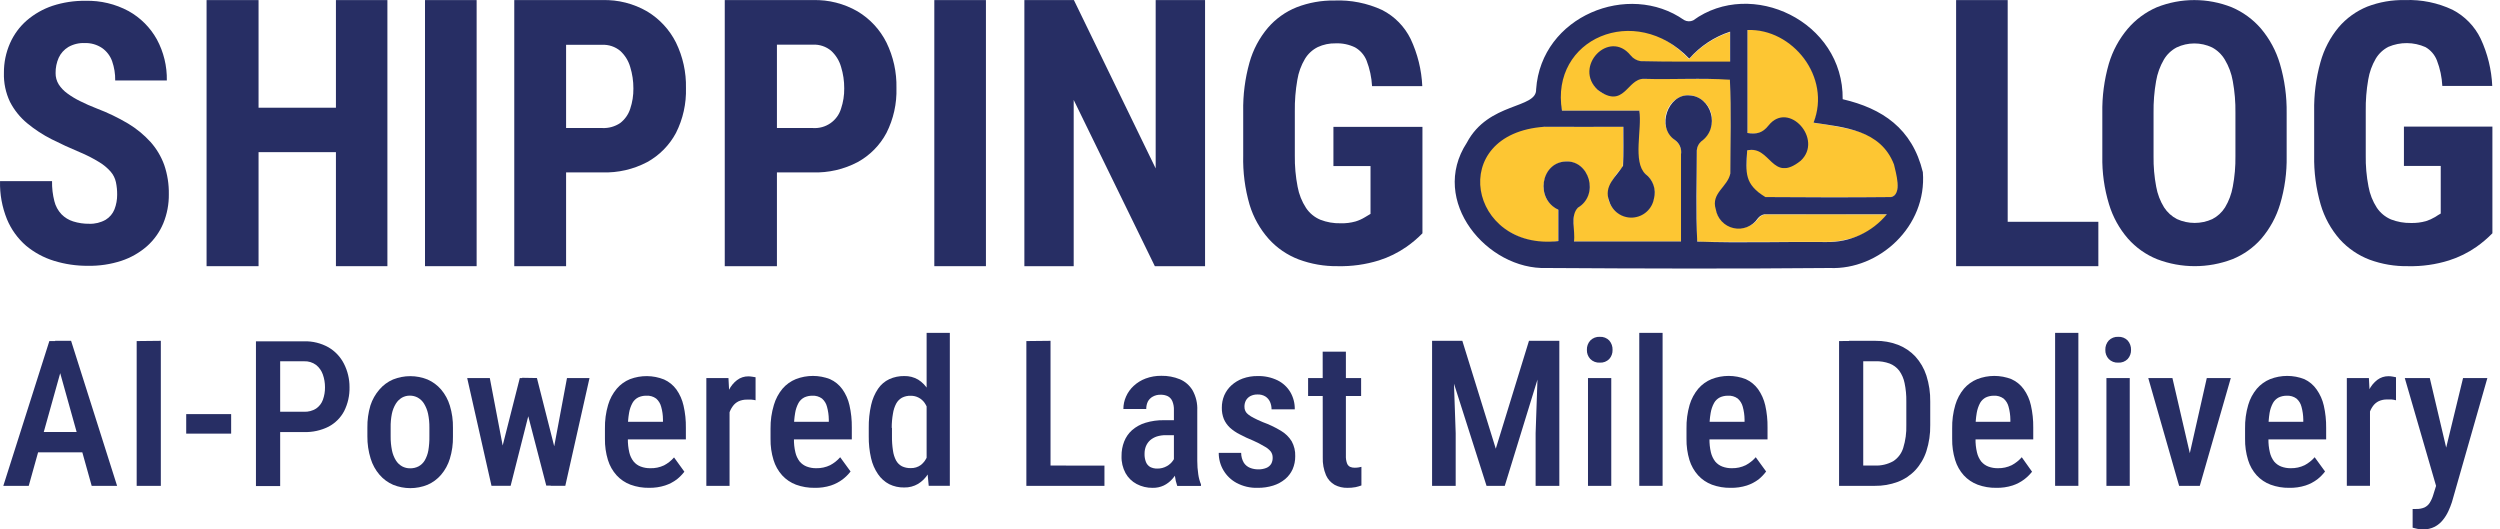 <svg width="255" height="54" viewBox="0 0 255 54" fill="none" xmlns="http://www.w3.org/2000/svg">
<path d="M167.21 11.29H159.322C158.624 9.07 159.663 5.887 161.903 4.375C164.959 2.307 168.748 2.338 172.287 6.03C173.405 4.755 174.846 3.805 176.458 3.28V6.335H173.784C171.63 6.335 169.476 6.335 167.322 6.29C166.92 6.225 166.557 6.013 166.303 5.694C165.326 4.533 163.981 4.589 162.963 5.607C162.723 5.839 162.533 6.118 162.405 6.426C162.276 6.734 162.212 7.065 162.216 7.398C162.22 7.732 162.292 8.061 162.427 8.366C162.562 8.671 162.759 8.945 163.003 9.172C164.022 10.139 165.3 9.365 166.405 8.576C166.741 8.067 167.123 8.031 167.668 8.036C170.52 8.062 173.377 8.036 176.229 8.062C176.312 8.074 176.394 8.097 176.473 8.128C176.473 8.352 176.534 8.602 176.534 8.856C176.534 11.8 176.534 14.748 176.534 17.692C176.494 18.071 176.333 18.428 176.076 18.71C175.399 19.525 174.833 20.273 175.057 21.358C175.122 21.803 175.328 22.215 175.645 22.534C175.963 22.852 176.375 23.059 176.819 23.125C177.272 23.273 177.761 23.274 178.214 23.127C178.667 22.979 179.061 22.692 179.34 22.305C179.513 22.074 179.768 21.919 180.053 21.872C184.168 21.847 188.278 21.872 192.515 21.872C191.452 23.233 189.922 24.151 188.222 24.449C187.596 24.6 186.955 24.675 186.312 24.673C182.146 24.673 177.975 24.673 173.805 24.673C173.591 24.673 173.372 24.637 173.122 24.617C173.097 24.373 173.061 24.174 173.061 23.97C173.061 21.088 173.061 18.201 173.061 15.313C173.086 14.963 173.247 14.636 173.509 14.402C173.935 14.087 174.261 13.655 174.446 13.159C174.632 12.663 174.669 12.123 174.553 11.606C174.42 11.089 174.128 10.627 173.717 10.285C173.307 9.943 172.799 9.739 172.267 9.702C171.762 9.711 171.274 9.879 170.869 10.18C170.465 10.481 170.165 10.902 170.011 11.382C169.817 11.886 169.792 12.438 169.938 12.957C170.084 13.477 170.393 13.935 170.82 14.264C171.058 14.423 171.246 14.646 171.36 14.908C171.475 15.17 171.512 15.459 171.467 15.741C171.467 18.679 171.467 21.623 171.467 24.632H160.544C160.462 23.68 160.462 22.723 160.544 21.77C160.598 21.539 160.731 21.334 160.921 21.19C161.41 20.893 161.782 20.437 161.976 19.899C162.17 19.36 162.173 18.772 161.985 18.231C161.861 17.717 161.564 17.262 161.144 16.941C160.724 16.62 160.206 16.453 159.678 16.469C159.185 16.507 158.716 16.7 158.338 17.02C157.96 17.34 157.693 17.771 157.575 18.252C157.392 18.807 157.405 19.407 157.613 19.954C157.821 20.5 158.21 20.958 158.716 21.251L158.929 21.394V24.581C156.409 25.182 152.696 23.777 151.459 21.063C150.829 19.884 150.668 18.51 151.008 17.217C151.348 15.925 152.164 14.808 153.292 14.091C154.548 13.281 156.02 12.873 157.514 12.92C159.892 12.95 162.27 12.92 164.643 12.92H165.555C165.555 14.305 165.585 15.604 165.524 16.902C165.524 17.172 165.137 17.411 164.949 17.671C164.368 18.481 163.772 19.566 164.124 20.538C164.294 21.026 164.619 21.446 165.049 21.732C165.48 22.018 165.992 22.156 166.508 22.123C167.024 22.091 167.516 21.891 167.907 21.553C168.299 21.215 168.569 20.759 168.677 20.253C168.801 19.795 168.784 19.309 168.629 18.861C168.474 18.412 168.187 18.02 167.806 17.737C167.575 17.58 167.39 17.364 167.271 17.111C167.151 16.859 167.1 16.58 167.123 16.301C166.797 14.656 167.21 13.022 167.21 11.29Z" fill="#FDC633"/>
<path d="M178.211 15.344C179.107 15.207 179.296 14.993 180.324 16.052C181.205 16.964 182.407 16.979 183.431 15.996C183.647 15.812 183.823 15.585 183.947 15.33C184.071 15.074 184.14 14.795 184.149 14.511C184.159 14.227 184.109 13.945 184.003 13.681C183.897 13.418 183.736 13.18 183.533 12.982C182.596 11.907 181.272 11.729 180.421 12.854C179.805 13.664 179.138 13.705 178.242 13.567V3.062C180.64 2.863 182.621 4.019 184.083 6.015C185.544 8.011 186.008 10.471 184.979 12.523C186.426 12.705 187.861 12.97 189.277 13.318C191.019 13.827 192.75 14.82 193.275 16.765C193.572 17.664 193.657 18.619 193.524 19.556C193.469 19.69 193.384 19.81 193.275 19.906C193.167 20.002 193.038 20.072 192.898 20.111C188.625 20.111 184.347 20.111 180.07 20.111C179.861 20.111 179.637 19.872 179.443 19.709C179.327 19.616 179.204 19.531 179.077 19.454C177.717 18.654 178.191 17.178 178.18 15.93C178.175 15.726 178.196 15.553 178.211 15.344Z" fill="#FDC633"/>
<path d="M196.131 17.559C196.569 23.114 191.65 27.55 186.634 27.336C177.014 27.423 167.389 27.397 157.764 27.336C151.704 27.555 145.736 20.497 149.616 14.559C151.826 10.373 156.771 11.127 156.685 9.105C157.199 1.63 166.131 -1.93 171.774 2.042C171.915 2.122 172.073 2.167 172.235 2.173C172.397 2.179 172.559 2.147 172.706 2.078C178.628 -2.241 188.049 2.164 187.953 10.119C191.991 11.061 195.046 13.093 196.131 17.559ZM167.211 11.29C167.501 13.184 166.518 16.499 167.832 17.747C168.213 18.03 168.5 18.422 168.655 18.871C168.811 19.319 168.827 19.804 168.703 20.263C168.61 20.78 168.347 21.252 167.954 21.602C167.562 21.952 167.063 22.16 166.538 22.193C166.014 22.226 165.493 22.082 165.06 21.783C164.627 21.485 164.306 21.05 164.15 20.548C163.519 18.959 164.848 18.042 165.551 16.912C165.612 15.613 165.581 14.315 165.581 12.93C162.872 12.93 160.234 12.955 157.535 12.93C147.493 13.622 149.794 25.62 158.951 24.591V21.393C156.583 20.308 157.133 16.586 159.699 16.469C162.108 16.341 163.157 19.876 160.942 21.189C160.132 22.03 160.702 23.506 160.545 24.632H171.463C171.463 21.622 171.463 18.679 171.463 15.741C171.508 15.458 171.471 15.169 171.356 14.907C171.242 14.646 171.054 14.422 170.816 14.264C168.922 12.976 170.144 9.584 172.278 9.727C174.569 9.798 175.522 13.021 173.52 14.427C173.258 14.661 173.097 14.988 173.072 15.338C173.072 18.445 172.96 21.541 173.118 24.642C177.513 24.8 181.913 24.642 186.308 24.688C187.481 24.71 188.645 24.466 189.711 23.975C190.777 23.484 191.718 22.758 192.464 21.852C188.228 21.852 184.118 21.852 180.003 21.852C179.718 21.898 179.463 22.053 179.29 22.284C179.026 22.677 178.649 22.98 178.21 23.155C177.77 23.331 177.288 23.37 176.827 23.268C176.365 23.166 175.944 22.927 175.62 22.582C175.295 22.238 175.082 21.804 175.007 21.337C174.498 19.697 176.224 19.066 176.494 17.696C176.494 14.518 176.606 11.305 176.449 8.133C173.536 7.934 170.577 8.133 167.644 8.041C165.948 8.041 165.663 11.178 162.979 9.177C160.433 6.824 164.114 2.933 166.32 5.642C166.573 5.961 166.936 6.174 167.338 6.238C170.394 6.315 173.418 6.274 176.474 6.284V3.229C174.862 3.754 173.421 4.704 172.303 5.979C166.773 0.194 158.085 3.957 159.322 11.29H167.211ZM178.211 15.364C178.068 17.671 177.915 18.776 180.069 20.1C184.347 20.13 188.625 20.145 192.897 20.1C194.064 19.82 193.371 17.605 193.188 16.779C191.833 13.245 188.095 12.981 184.979 12.512C186.817 7.873 182.824 2.887 178.241 3.061V13.566C179.137 13.704 179.769 13.597 180.4 12.787C182.437 10.241 186.002 14.218 183.675 16.392C180.711 18.771 180.614 14.773 178.211 15.343V15.364Z" fill="#272E64"/>
<path d="M233.239 11.545V15.935C233.268 17.593 233.042 19.245 232.567 20.834C232.182 22.121 231.533 23.314 230.662 24.337C229.854 25.262 228.838 25.983 227.698 26.441C225.229 27.384 222.498 27.384 220.029 26.441C218.886 25.98 217.866 25.26 217.05 24.337C216.167 23.319 215.509 22.125 215.12 20.834C214.636 19.247 214.406 17.594 214.437 15.935V11.545C214.406 9.843 214.63 8.146 215.099 6.509C215.485 5.201 216.139 3.987 217.019 2.944C217.83 1.99 218.849 1.236 219.998 0.739C222.451 -0.236 225.184 -0.236 227.637 0.739C228.786 1.228 229.807 1.973 230.621 2.919C231.506 3.969 232.163 5.192 232.551 6.509C233.033 8.144 233.264 9.842 233.239 11.545ZM228.014 15.935V11.51C228.03 10.424 227.939 9.339 227.744 8.271C227.611 7.499 227.337 6.758 226.934 6.086C226.621 5.557 226.168 5.124 225.626 4.834C225.063 4.569 224.448 4.431 223.825 4.431C223.203 4.431 222.588 4.569 222.025 4.834C221.478 5.119 221.023 5.554 220.711 6.086C220.319 6.761 220.051 7.501 219.922 8.271C219.733 9.34 219.647 10.424 219.662 11.51V15.935C219.648 16.979 219.738 18.021 219.932 19.046C220.065 19.794 220.338 20.509 220.737 21.155C221.066 21.663 221.522 22.076 222.061 22.351C222.625 22.607 223.237 22.739 223.856 22.739C224.475 22.739 225.087 22.607 225.651 22.351C226.186 22.078 226.636 21.664 226.955 21.155C227.344 20.506 227.611 19.791 227.744 19.046C227.938 18.021 228.028 16.979 228.014 15.935Z" fill="#272E64"/>
<path d="M179.483 17.183H184.123C184.278 17.183 184.427 17.244 184.537 17.354C184.646 17.464 184.708 17.613 184.708 17.768V17.982C184.708 18.138 184.646 18.287 184.537 18.396C184.427 18.506 184.278 18.568 184.123 18.568H179.483C179.391 18.568 179.303 18.531 179.238 18.466C179.173 18.401 179.137 18.313 179.137 18.222V17.529C179.137 17.437 179.173 17.349 179.238 17.284C179.303 17.219 179.391 17.183 179.483 17.183Z" fill="#FDC633"/>
<path d="M204.784 0.008V27.15H199.523V0.008H204.784ZM214.032 22.623V27.15H203.195V22.623H214.032Z" fill="#272E64"/>
<path d="M254.225 12.916V23.794C253.724 24.306 253.177 24.772 252.591 25.184C251.736 25.78 250.797 26.243 249.805 26.559C248.455 26.983 247.044 27.182 245.629 27.149C244.289 27.174 242.956 26.95 241.698 26.488C240.528 26.042 239.48 25.325 238.642 24.395C237.752 23.375 237.094 22.174 236.712 20.876C236.238 19.247 236.013 17.556 236.045 15.86V11.358C236.015 9.664 236.231 7.974 236.687 6.342C237.045 5.035 237.679 3.819 238.545 2.777C239.337 1.854 240.337 1.133 241.463 0.674C242.693 0.204 244.002 -0.023 245.318 0.007C246.987 -0.055 248.646 0.284 250.156 0.995C251.408 1.643 252.416 2.679 253.029 3.949C253.734 5.461 254.136 7.098 254.21 8.766H249.117C249.073 7.871 248.886 6.989 248.562 6.154C248.339 5.584 247.928 5.108 247.396 4.804C246.803 4.541 246.162 4.402 245.513 4.397C244.863 4.392 244.22 4.52 243.623 4.774C243.087 5.047 242.639 5.465 242.329 5.981C241.944 6.639 241.684 7.362 241.56 8.114C241.375 9.173 241.29 10.247 241.306 11.322V15.834C241.288 16.905 241.382 17.975 241.586 19.027C241.724 19.796 242.013 20.53 242.436 21.186C242.792 21.717 243.295 22.132 243.882 22.383C244.532 22.634 245.223 22.757 245.919 22.745C246.435 22.759 246.95 22.695 247.447 22.556C247.771 22.454 248.083 22.314 248.374 22.139C248.603 21.986 248.802 21.869 248.955 21.782V16.924H245.201V12.916H254.225Z" fill="#272E64"/>
<path d="M11.95 19.866C11.955 19.433 11.912 19.001 11.823 18.578C11.737 18.182 11.553 17.814 11.288 17.509C10.948 17.124 10.552 16.794 10.111 16.531C9.472 16.14 8.803 15.799 8.11 15.512C7.137 15.105 6.185 14.667 5.268 14.204C4.384 13.758 3.552 13.215 2.788 12.584C2.056 11.982 1.455 11.237 1.021 10.395C0.582 9.472 0.369 8.457 0.4 7.436C0.391 6.395 0.603 5.364 1.021 4.411C1.413 3.521 1.995 2.728 2.727 2.089C3.5 1.425 4.394 0.916 5.36 0.592C6.447 0.238 7.584 0.066 8.726 0.082C10.256 0.044 11.769 0.405 13.116 1.131C14.327 1.805 15.325 2.803 15.998 4.014C16.694 5.301 17.045 6.747 17.017 8.21H11.751C11.763 7.539 11.656 6.872 11.435 6.239C11.242 5.699 10.886 5.231 10.417 4.9C9.893 4.548 9.271 4.37 8.64 4.391C8.054 4.366 7.473 4.507 6.964 4.798C6.537 5.057 6.196 5.439 5.987 5.893C5.77 6.383 5.662 6.915 5.671 7.451C5.664 7.859 5.774 8.259 5.987 8.607C6.22 8.967 6.519 9.28 6.868 9.529C7.285 9.836 7.73 10.103 8.197 10.328C8.706 10.583 9.276 10.838 9.887 11.072C10.987 11.489 12.048 12 13.06 12.6C13.913 13.112 14.687 13.747 15.357 14.484C15.967 15.169 16.44 15.964 16.752 16.826C17.078 17.782 17.236 18.786 17.221 19.795C17.235 20.823 17.041 21.843 16.65 22.794C16.277 23.68 15.712 24.471 14.995 25.111C14.231 25.779 13.341 26.286 12.378 26.604C11.277 26.962 10.123 27.134 8.966 27.113C7.794 27.121 6.628 26.949 5.508 26.604C4.464 26.283 3.495 25.759 2.656 25.061C1.807 24.324 1.141 23.4 0.711 22.362C0.212 21.128 -0.029 19.806 0.003 18.476H5.309C5.295 19.163 5.374 19.848 5.543 20.513C5.665 21.014 5.914 21.476 6.267 21.852C6.6 22.193 7.013 22.445 7.468 22.586C7.999 22.752 8.552 22.833 9.108 22.825C9.694 22.846 10.274 22.703 10.784 22.413C11.191 22.163 11.505 21.788 11.68 21.343C11.861 20.872 11.952 20.371 11.95 19.866Z" fill="#272E64"/>
<path d="M26.372 0.008V27.15H21.07V0.008H26.372ZM35.681 10.987V15.519H24.869V10.987H35.681ZM39.515 0.008V27.15H34.265V0.008H39.515Z" fill="#272E64"/>
<path d="M48.616 0.008V27.15H43.35V0.008H48.616Z" fill="#272E64"/>
<path d="M61.448 17.586H56.02V13.059H61.433C62.081 13.09 62.722 12.912 63.261 12.55C63.739 12.181 64.094 11.677 64.28 11.103C64.505 10.434 64.615 9.732 64.606 9.026C64.61 8.28 64.5 7.538 64.28 6.826C64.097 6.196 63.745 5.628 63.261 5.186C62.748 4.762 62.097 4.543 61.433 4.57H57.741V27.149H52.455V0.007H61.453C63.048 -0.035 64.624 0.365 66.006 1.163C67.268 1.922 68.289 3.024 68.95 4.341C69.653 5.782 70.003 7.371 69.968 8.975C70.015 10.563 69.665 12.139 68.95 13.558C68.278 14.816 67.256 15.851 66.006 16.537C64.603 17.275 63.033 17.636 61.448 17.586Z" fill="#272E64"/>
<path d="M82.924 17.586H77.51V13.059H82.924C83.553 13.101 84.178 12.93 84.698 12.572C85.218 12.214 85.601 11.691 85.785 11.088C86.01 10.419 86.121 9.716 86.111 9.01C86.115 8.265 86.006 7.523 85.785 6.81C85.603 6.181 85.251 5.613 84.767 5.171C84.255 4.747 83.603 4.527 82.939 4.554H79.247V27.149H73.925V0.007H82.924C84.519 -0.035 86.094 0.365 87.476 1.163C88.74 1.92 89.761 3.023 90.42 4.341C91.124 5.782 91.473 7.371 91.438 8.975C91.486 10.563 91.136 12.139 90.42 13.558C89.75 14.817 88.727 15.852 87.476 16.537C86.075 17.274 84.506 17.635 82.924 17.586Z" fill="#272E64"/>
<path d="M100.565 0.008V27.15H95.3V0.008H100.565Z" fill="#272E64"/>
<path d="M122.916 0.008V27.15H117.793L109.517 10.193V27.15H104.486V0.008H109.538L117.879 17.179V0.008H122.916Z" fill="#272E64"/>
<path d="M145.089 12.941V23.798C144.588 24.309 144.041 24.773 143.454 25.183C142.593 25.78 141.647 26.246 140.648 26.563C139.285 26.985 137.863 27.183 136.437 27.149C135.081 27.168 133.734 26.934 132.464 26.461C131.295 26.015 130.247 25.298 129.409 24.368C128.515 23.362 127.849 22.174 127.458 20.885C126.984 19.252 126.764 17.555 126.807 15.854V11.383C126.776 9.692 126.993 8.006 127.448 6.377C127.812 5.077 128.451 3.87 129.322 2.838C130.119 1.913 131.127 1.193 132.261 0.74C133.488 0.267 134.795 0.033 136.111 0.052C137.791 -0.015 139.463 0.319 140.989 1.025C142.249 1.671 143.265 2.707 143.887 3.978C144.595 5.487 144.998 7.121 145.073 8.786H139.95C139.902 7.893 139.713 7.013 139.39 6.178C139.161 5.607 138.745 5.131 138.209 4.829C137.595 4.534 136.918 4.394 136.238 4.422C135.607 4.407 134.982 4.538 134.41 4.803C133.87 5.073 133.418 5.489 133.106 6.005C132.713 6.666 132.448 7.395 132.327 8.154C132.142 9.212 132.057 10.284 132.072 11.357V15.864C132.057 16.934 132.152 18.002 132.357 19.052C132.497 19.82 132.788 20.552 133.213 21.206C133.57 21.744 134.079 22.164 134.675 22.413C135.335 22.67 136.039 22.793 136.747 22.774C137.263 22.789 137.778 22.726 138.275 22.586C138.602 22.486 138.915 22.346 139.207 22.168C139.441 22.021 139.635 21.904 139.793 21.817V16.939H136.009V12.941H145.089Z" fill="#272E64"/>
<path d="M189.617 18.792C189.617 18.792 189.688 17.071 187.727 14.891H185.96L188.298 18.848L189.617 18.792Z" fill="#FDC633"/>
<path d="M6.495 36.796L2.93 49.558H0.338L5.033 34.79H6.648L6.495 36.796ZM9.413 44.063V46.136H2.548V44.063H9.413ZM9.352 49.558L5.787 36.796L5.624 34.759H7.249L11.944 49.558H9.352Z" fill="#272E64"/>
<path d="M16.405 34.763V49.557H13.941V34.789L16.405 34.763Z" fill="#272E64"/>
<path d="M23.577 42.239V44.23H18.993V42.239H23.577Z" fill="#272E64"/>
<path d="M31.006 44.071H27.874V41.999H31.006C31.44 42.019 31.87 41.907 32.239 41.678C32.556 41.461 32.798 41.152 32.931 40.792C33.082 40.377 33.157 39.939 33.15 39.498C33.151 39.056 33.077 38.617 32.931 38.2C32.797 37.815 32.557 37.476 32.239 37.222C31.883 36.96 31.448 36.829 31.006 36.85H28.577V49.581H26.107V34.813H31.006C31.878 34.788 32.74 34.999 33.502 35.424C34.177 35.818 34.725 36.398 35.08 37.095C35.457 37.832 35.653 38.649 35.651 39.478C35.673 40.331 35.484 41.176 35.101 41.938C34.744 42.61 34.194 43.16 33.522 43.516C32.742 43.907 31.878 44.098 31.006 44.071Z" fill="#272E64"/>
<path d="M37.473 44.504V43.623C37.46 42.856 37.564 42.092 37.783 41.357C37.977 40.757 38.291 40.203 38.705 39.727C39.081 39.287 39.553 38.939 40.085 38.709C41.216 38.254 42.479 38.254 43.609 38.709C44.139 38.941 44.611 39.289 44.989 39.727C45.399 40.21 45.704 40.772 45.886 41.377C46.109 42.112 46.216 42.876 46.201 43.644V44.525C46.216 45.29 46.109 46.053 45.886 46.786C45.703 47.39 45.398 47.95 44.989 48.43C44.612 48.87 44.141 49.218 43.609 49.449C42.484 49.904 41.226 49.904 40.1 49.449C39.568 49.218 39.094 48.87 38.715 48.43C38.303 47.951 37.994 47.391 37.809 46.786C37.579 46.047 37.465 45.278 37.473 44.504ZM39.846 43.623V44.504C39.84 44.99 39.886 45.475 39.983 45.95C40.056 46.311 40.192 46.656 40.386 46.969C40.543 47.219 40.76 47.425 41.017 47.57C41.269 47.704 41.551 47.772 41.837 47.768C42.134 47.774 42.428 47.706 42.693 47.57C42.952 47.429 43.168 47.222 43.319 46.969C43.502 46.654 43.628 46.309 43.691 45.95C43.77 45.472 43.806 44.989 43.798 44.504V43.623C43.805 43.143 43.759 42.663 43.66 42.192C43.581 41.833 43.443 41.489 43.253 41.174C43.096 40.918 42.877 40.706 42.616 40.558C42.368 40.423 42.089 40.353 41.806 40.354C41.525 40.352 41.248 40.422 41.002 40.558C40.747 40.71 40.532 40.921 40.376 41.174C40.185 41.488 40.049 41.833 39.973 42.192C39.878 42.663 39.836 43.143 39.846 43.623Z" fill="#272E64"/>
<path d="M49.96 38.56L51.594 47.126V49.555H50.133L47.653 38.56H49.96ZM50.856 47.085L53.02 38.56H54.492L54.207 41.173L52.083 49.555H50.744L50.856 47.085ZM54.767 38.56L56.901 46.983L57.043 49.529H55.719L53.54 41.137L53.255 38.535L54.767 38.56ZM56.249 47.024L57.833 38.56H60.13L57.66 49.555H56.167L56.249 47.024Z" fill="#272E64"/>
<path d="M66.206 49.758C65.558 49.769 64.915 49.66 64.307 49.437C63.768 49.235 63.285 48.908 62.896 48.485C62.49 48.035 62.187 47.501 62.01 46.921C61.795 46.221 61.692 45.49 61.704 44.757V43.703C61.689 42.892 61.797 42.083 62.025 41.304C62.202 40.693 62.506 40.126 62.916 39.639C63.281 39.214 63.742 38.882 64.261 38.672C65.382 38.249 66.621 38.262 67.734 38.707C68.234 38.932 68.668 39.283 68.992 39.726C69.341 40.221 69.588 40.78 69.72 41.371C69.891 42.115 69.972 42.878 69.959 43.642V44.818H62.83V43.021H67.622V42.781C67.621 42.344 67.559 41.908 67.439 41.488C67.356 41.165 67.179 40.874 66.929 40.653C66.635 40.438 66.274 40.335 65.911 40.362C65.631 40.358 65.355 40.418 65.101 40.535C64.855 40.661 64.651 40.855 64.515 41.096C64.342 41.413 64.223 41.757 64.164 42.114C64.075 42.639 64.034 43.171 64.042 43.703V44.757C64.033 45.225 64.083 45.692 64.189 46.147C64.266 46.487 64.417 46.805 64.632 47.079C64.824 47.308 65.071 47.484 65.35 47.588C65.663 47.706 65.995 47.763 66.328 47.757C66.813 47.773 67.295 47.673 67.734 47.466C68.121 47.262 68.466 46.987 68.752 46.657L69.806 48.113C69.584 48.402 69.327 48.663 69.043 48.892C68.679 49.165 68.273 49.377 67.841 49.518C67.312 49.687 66.76 49.767 66.206 49.758Z" fill="#272E64"/>
<path d="M74.415 40.685V49.556H72.047V38.561H74.303L74.415 40.685ZM77.068 38.48V40.827C76.926 40.794 76.781 40.772 76.635 40.761H76.182C75.89 40.757 75.6 40.816 75.332 40.934C75.093 41.051 74.888 41.226 74.736 41.443C74.565 41.679 74.438 41.943 74.359 42.222C74.264 42.554 74.207 42.896 74.191 43.241H73.682C73.679 42.594 73.732 41.949 73.84 41.311C73.936 40.78 74.107 40.266 74.349 39.783C74.545 39.384 74.831 39.035 75.184 38.765C75.517 38.514 75.924 38.382 76.34 38.388C76.48 38.391 76.62 38.404 76.758 38.429C76.862 38.44 76.966 38.457 77.068 38.48Z" fill="#272E64"/>
<path d="M83.097 49.758C82.447 49.769 81.802 49.66 81.192 49.438C80.654 49.235 80.17 48.909 79.781 48.485C79.377 48.035 79.076 47.501 78.9 46.922C78.685 46.221 78.582 45.491 78.595 44.758V43.704C78.586 42.891 78.701 42.083 78.936 41.305C79.114 40.695 79.415 40.128 79.822 39.64C80.189 39.216 80.652 38.884 81.172 38.672C82.293 38.235 83.538 38.235 84.66 38.672C85.16 38.896 85.592 39.247 85.913 39.691C86.266 40.184 86.515 40.743 86.646 41.336C86.815 42.081 86.895 42.843 86.885 43.607V44.819H79.756V43.021H84.538V42.782C84.532 42.345 84.47 41.91 84.354 41.488C84.274 41.165 84.096 40.873 83.845 40.653C83.558 40.444 83.207 40.341 82.852 40.363C82.571 40.359 82.293 40.419 82.037 40.536C81.792 40.663 81.589 40.857 81.452 41.096C81.28 41.414 81.163 41.758 81.105 42.115C81.016 42.639 80.975 43.171 80.983 43.704V44.758C80.972 45.225 81.022 45.693 81.131 46.148C81.208 46.486 81.357 46.804 81.569 47.08C81.762 47.307 82.009 47.482 82.287 47.589C82.599 47.707 82.931 47.764 83.265 47.757C83.754 47.767 84.24 47.661 84.68 47.447C85.067 47.241 85.412 46.967 85.699 46.637L86.758 48.093C86.525 48.393 86.254 48.661 85.954 48.893C85.591 49.166 85.187 49.377 84.757 49.519C84.22 49.69 83.659 49.771 83.097 49.758Z" fill="#272E64"/>
<path d="M88.613 44.503V43.643C88.601 42.855 88.683 42.068 88.857 41.3C88.988 40.711 89.228 40.151 89.565 39.65C89.852 39.227 90.248 38.889 90.711 38.672C91.191 38.456 91.713 38.348 92.239 38.357C92.736 38.345 93.226 38.472 93.655 38.723C94.072 38.987 94.421 39.347 94.673 39.772C94.974 40.278 95.197 40.825 95.335 41.397C95.508 42.087 95.62 42.791 95.671 43.5V44.697C95.609 45.384 95.492 46.065 95.32 46.734C95.185 47.299 94.964 47.84 94.663 48.338C94.408 48.752 94.059 49.101 93.644 49.356C93.216 49.607 92.725 49.734 92.229 49.723C91.7 49.735 91.176 49.62 90.701 49.387C90.242 49.147 89.85 48.797 89.56 48.368C89.22 47.872 88.978 47.316 88.847 46.728C88.681 45.999 88.603 45.252 88.613 44.503ZM90.981 43.643V44.503C90.974 44.991 91.008 45.478 91.083 45.96C91.129 46.315 91.237 46.66 91.404 46.978C91.541 47.224 91.746 47.426 91.994 47.559C92.271 47.69 92.575 47.754 92.88 47.747C93.26 47.762 93.634 47.647 93.94 47.421C94.227 47.188 94.448 46.885 94.581 46.54C94.742 46.142 94.85 45.724 94.902 45.298V42.919C94.873 42.573 94.805 42.232 94.699 41.901C94.606 41.612 94.474 41.338 94.306 41.086C94.15 40.867 93.944 40.687 93.706 40.562C93.455 40.429 93.174 40.363 92.891 40.368C92.582 40.358 92.275 40.426 91.999 40.567C91.753 40.707 91.55 40.913 91.414 41.163C91.247 41.481 91.135 41.825 91.083 42.181C90.997 42.663 90.954 43.153 90.956 43.643H90.981ZM94.515 47.258V33.952H96.883V49.555H94.729L94.515 47.258Z" fill="#272E64"/>
<path d="M107.154 34.763V49.557H104.689V34.789L107.154 34.763ZM112.654 47.494V49.557H106.507V47.484L112.654 47.494Z" fill="#272E64"/>
<path d="M120.054 42.86V44.388H118.914C118.603 44.383 118.294 44.428 117.997 44.52C117.747 44.602 117.515 44.732 117.315 44.902C117.13 45.07 116.984 45.277 116.887 45.508C116.789 45.756 116.74 46.02 116.744 46.287C116.734 46.574 116.782 46.86 116.887 47.127C116.971 47.342 117.125 47.521 117.325 47.636C117.548 47.747 117.794 47.801 118.043 47.794C118.385 47.8 118.723 47.714 119.021 47.545C119.287 47.399 119.513 47.189 119.678 46.934C119.811 46.744 119.876 46.514 119.861 46.282L120.401 47.27C120.337 47.553 120.238 47.827 120.105 48.085C119.955 48.379 119.764 48.651 119.54 48.894C119.304 49.154 119.021 49.367 118.705 49.521C118.351 49.686 117.965 49.768 117.574 49.76C117.004 49.769 116.44 49.634 115.935 49.368C115.458 49.115 115.066 48.729 114.804 48.258C114.516 47.724 114.375 47.123 114.397 46.516C114.389 46.008 114.481 45.503 114.667 45.029C114.841 44.587 115.117 44.191 115.471 43.873C115.867 43.532 116.33 43.277 116.831 43.125C117.451 42.936 118.097 42.847 118.746 42.86H120.054ZM119.739 47.321V41.846C119.753 41.532 119.699 41.217 119.581 40.925C119.491 40.707 119.329 40.527 119.122 40.416C118.89 40.307 118.635 40.254 118.379 40.263C118.104 40.255 117.832 40.32 117.59 40.451C117.374 40.567 117.197 40.745 117.08 40.96C116.969 41.198 116.913 41.457 116.917 41.719H114.585C114.584 41.282 114.676 40.85 114.855 40.451C115.036 40.038 115.302 39.667 115.634 39.361C115.989 39.033 116.404 38.777 116.856 38.608C117.371 38.418 117.917 38.325 118.466 38.333C119.109 38.322 119.749 38.441 120.345 38.684C120.887 38.913 121.341 39.309 121.643 39.815C121.989 40.436 122.155 41.141 122.122 41.852V47.005C122.121 47.467 122.155 47.928 122.224 48.385C122.273 48.735 122.365 49.077 122.499 49.404V49.566H120.08C119.963 49.237 119.883 48.895 119.841 48.548C119.779 48.142 119.744 47.732 119.739 47.321Z" fill="#272E64"/>
<path d="M129.811 46.658C129.812 46.438 129.743 46.224 129.612 46.047C129.437 45.836 129.22 45.663 128.976 45.538C128.606 45.314 128.221 45.115 127.825 44.942C127.361 44.756 126.907 44.545 126.465 44.31C126.096 44.127 125.753 43.894 125.447 43.618C125.183 43.37 124.973 43.07 124.831 42.737C124.688 42.372 124.618 41.983 124.627 41.591C124.622 41.156 124.707 40.724 124.876 40.323C125.046 39.937 125.294 39.59 125.605 39.305C125.939 39.004 126.328 38.769 126.75 38.612C127.24 38.436 127.758 38.35 128.278 38.358C128.982 38.339 129.681 38.489 130.315 38.795C130.855 39.063 131.306 39.48 131.614 39.997C131.923 40.53 132.08 41.138 132.067 41.754H129.699C129.701 41.495 129.649 41.238 129.546 41C129.447 40.774 129.285 40.581 129.078 40.445C128.838 40.298 128.559 40.225 128.278 40.237C128.018 40.228 127.761 40.286 127.53 40.405C127.341 40.507 127.186 40.661 127.081 40.848C126.981 41.043 126.93 41.26 126.934 41.479C126.928 41.633 126.959 41.785 127.026 41.924C127.093 42.062 127.192 42.182 127.316 42.273C127.494 42.414 127.687 42.535 127.891 42.635C128.13 42.762 128.436 42.9 128.808 43.058C129.451 43.29 130.07 43.586 130.656 43.939C131.102 44.201 131.478 44.568 131.751 45.008C132.008 45.475 132.133 46.003 132.113 46.536C132.118 46.991 132.028 47.442 131.848 47.86C131.671 48.254 131.406 48.602 131.074 48.878C130.716 49.172 130.304 49.394 129.862 49.53C129.354 49.688 128.825 49.765 128.293 49.759C127.535 49.785 126.783 49.609 126.114 49.25C125.565 48.951 125.108 48.509 124.791 47.971C124.473 47.433 124.308 46.819 124.311 46.195H126.598C126.598 46.553 126.694 46.905 126.878 47.213C127.032 47.443 127.252 47.62 127.509 47.722C127.772 47.824 128.052 47.876 128.334 47.875C128.614 47.883 128.893 47.834 129.154 47.733C129.366 47.652 129.545 47.504 129.663 47.31C129.771 47.11 129.822 46.885 129.811 46.658Z" fill="#272E64"/>
<path d="M138.834 38.562V40.39H133.426V38.562H138.834ZM134.913 35.873H137.281V46.486C137.268 46.747 137.307 47.008 137.393 47.255C137.447 47.41 137.558 47.539 137.703 47.616C137.853 47.681 138.014 47.712 138.177 47.708C138.31 47.708 138.443 47.698 138.574 47.678C138.672 47.665 138.77 47.644 138.865 47.616V49.516C138.67 49.587 138.471 49.645 138.269 49.689C137.993 49.74 137.714 49.764 137.434 49.76C136.986 49.769 136.543 49.666 136.145 49.46C135.749 49.236 135.436 48.889 135.254 48.472C135.011 47.896 134.898 47.273 134.923 46.649L134.913 35.873Z" fill="#272E64"/>
<path d="M146.072 34.763H148.154L148.48 44.189V49.557H146.072V34.763ZM146.912 34.763H149.158L152.57 45.768L155.956 34.763H158.039L153.486 49.557H151.627L146.912 34.763ZM156.959 34.763H159.052V49.557H156.633V44.189L156.959 34.763Z" fill="#272E64"/>
<path d="M161.863 35.69C161.849 35.338 161.973 34.994 162.21 34.733C162.335 34.604 162.487 34.504 162.655 34.439C162.823 34.374 163.003 34.345 163.182 34.356C163.36 34.346 163.539 34.374 163.705 34.439C163.871 34.504 164.021 34.604 164.145 34.733C164.374 34.998 164.495 35.34 164.481 35.69C164.492 36.031 164.372 36.363 164.145 36.617C164.021 36.744 163.87 36.844 163.704 36.908C163.538 36.972 163.36 36.999 163.182 36.989C163.003 37 162.824 36.972 162.656 36.908C162.488 36.844 162.336 36.745 162.21 36.617C162.094 36.493 162.003 36.347 161.944 36.188C161.884 36.029 161.857 35.86 161.863 35.69ZM164.349 38.562V49.556H161.975V38.562H164.349Z" fill="#272E64"/>
<path d="M169.584 33.952V49.555H167.206V33.952H169.584Z" fill="#272E64"/>
<path d="M176.519 49.759C175.872 49.769 175.228 49.661 174.62 49.438C174.082 49.235 173.598 48.909 173.209 48.486C172.803 48.035 172.501 47.502 172.323 46.922C172.112 46.221 172.011 45.49 172.023 44.758V43.704C172.008 42.893 172.115 42.085 172.338 41.305C172.518 40.695 172.821 40.128 173.23 39.64C173.596 39.217 174.056 38.885 174.574 38.672C175.697 38.234 176.944 38.234 178.068 38.672C178.566 38.899 178.997 39.249 179.32 39.691C179.67 40.186 179.919 40.745 180.054 41.336C180.221 42.081 180.299 42.843 180.288 43.607V44.819H173.148V43.021H177.945V42.782C177.939 42.345 177.878 41.91 177.762 41.489C177.679 41.166 177.502 40.875 177.253 40.654C176.959 40.438 176.598 40.335 176.234 40.363C175.955 40.36 175.678 40.419 175.425 40.536C175.179 40.661 174.975 40.856 174.839 41.096C174.665 41.414 174.547 41.758 174.488 42.115C174.398 42.64 174.357 43.172 174.365 43.704V44.758C174.357 45.226 174.407 45.693 174.513 46.148C174.594 46.486 174.745 46.804 174.956 47.08C175.149 47.307 175.396 47.482 175.674 47.589C175.986 47.707 176.318 47.764 176.652 47.757C177.142 47.768 177.627 47.661 178.068 47.447C178.454 47.242 178.799 46.967 179.086 46.637L180.145 48.093C179.923 48.389 179.667 48.658 179.381 48.893C179.019 49.165 178.615 49.376 178.185 49.519C177.647 49.69 177.084 49.771 176.519 49.759Z" fill="#272E64"/>
<path d="M190.05 34.764V49.557H187.585V34.789L190.05 34.764ZM191.211 49.557H188.665V47.485H191.211C191.873 47.517 192.531 47.363 193.111 47.042C193.599 46.724 193.959 46.244 194.129 45.687C194.363 44.934 194.469 44.148 194.445 43.36V40.951C194.456 40.32 194.397 39.69 194.267 39.072C194.177 38.615 193.989 38.182 193.717 37.804C193.464 37.479 193.128 37.229 192.744 37.081C192.281 36.913 191.79 36.833 191.298 36.847H188.594V34.764H191.298C192.084 34.754 192.865 34.892 193.6 35.171C194.271 35.431 194.874 35.838 195.367 36.363C195.876 36.924 196.259 37.587 196.492 38.308C196.766 39.169 196.899 40.068 196.884 40.971V43.36C196.899 44.261 196.767 45.159 196.492 46.018C196.261 46.739 195.875 47.401 195.362 47.958C194.864 48.486 194.252 48.893 193.574 49.15C192.819 49.431 192.017 49.569 191.211 49.557Z" fill="#272E64"/>
<path d="M203.622 49.758C202.975 49.77 202.331 49.661 201.723 49.438C201.183 49.235 200.698 48.909 200.307 48.485C199.903 48.035 199.602 47.501 199.426 46.922C199.211 46.221 199.108 45.491 199.121 44.758V43.704C199.105 42.892 199.213 42.084 199.441 41.305C199.619 40.695 199.921 40.128 200.327 39.64C200.695 39.216 201.157 38.884 201.677 38.672C202.799 38.235 204.044 38.235 205.165 38.672C205.665 38.896 206.097 39.247 206.418 39.691C206.771 40.184 207.021 40.743 207.151 41.336C207.32 42.081 207.401 42.843 207.391 43.607V44.819H200.261V43.021H205.058V42.782C205.052 42.345 204.991 41.91 204.875 41.488C204.795 41.165 204.617 40.873 204.366 40.653C204.079 40.444 203.728 40.341 203.373 40.363C203.092 40.359 202.813 40.419 202.558 40.536C202.313 40.663 202.11 40.857 201.972 41.096C201.803 41.415 201.686 41.759 201.626 42.115C201.537 42.639 201.496 43.171 201.504 43.704V44.758C201.493 45.225 201.543 45.693 201.652 46.148C201.728 46.486 201.878 46.804 202.089 47.08C202.283 47.307 202.529 47.482 202.808 47.589C203.121 47.707 203.455 47.764 203.79 47.757C204.279 47.768 204.762 47.661 205.201 47.447C205.587 47.241 205.933 46.967 206.22 46.637L207.269 48.114C207.039 48.405 206.774 48.667 206.479 48.893C206.117 49.166 205.713 49.377 205.283 49.519C204.746 49.69 204.185 49.771 203.622 49.758Z" fill="#272E64"/>
<path d="M211.994 33.952V49.555H209.621V33.952H211.994Z" fill="#272E64"/>
<path d="M214.744 35.69C214.731 35.338 214.855 34.995 215.09 34.733C215.216 34.604 215.368 34.504 215.535 34.439C215.703 34.374 215.883 34.345 216.063 34.356C216.241 34.346 216.419 34.374 216.585 34.439C216.751 34.504 216.901 34.604 217.025 34.733C217.256 34.997 217.378 35.339 217.366 35.69C217.376 36.031 217.254 36.363 217.025 36.617C216.901 36.744 216.751 36.844 216.585 36.908C216.418 36.972 216.24 36.999 216.063 36.989C215.883 37 215.704 36.972 215.536 36.908C215.368 36.844 215.216 36.745 215.09 36.617C214.858 36.365 214.733 36.032 214.744 35.69ZM217.234 38.562V49.556H214.856V38.562H217.234Z" fill="#272E64"/>
<path d="M221.588 38.563L223.686 47.627L223.798 49.557H222.27L219.123 38.563H221.588ZM223.055 47.586L225.092 38.563H227.541L224.379 49.557H222.851L223.055 47.586Z" fill="#272E64"/>
<path d="M233.504 49.759C232.857 49.769 232.213 49.66 231.605 49.438C231.063 49.237 230.576 48.91 230.184 48.486C229.778 48.036 229.477 47.502 229.303 46.922C229.088 46.221 228.985 45.491 228.997 44.758V43.704C228.982 42.893 229.09 42.084 229.318 41.305C229.494 40.694 229.796 40.127 230.204 39.64C230.57 39.217 231.031 38.885 231.549 38.672C232.672 38.234 233.919 38.234 235.042 38.672C235.546 38.906 235.979 39.27 236.295 39.727C236.646 40.221 236.895 40.78 237.028 41.371C237.197 42.117 237.277 42.879 237.268 43.643V44.819H230.138V43.021H234.935V42.782C234.929 42.345 234.867 41.91 234.752 41.489C234.671 41.165 234.494 40.873 234.243 40.654C233.955 40.444 233.604 40.342 233.25 40.363C232.968 40.36 232.69 40.419 232.435 40.536C232.189 40.661 231.985 40.856 231.849 41.096C231.676 41.414 231.557 41.758 231.498 42.115C231.413 42.64 231.374 43.172 231.381 43.704V44.758C231.37 45.226 231.419 45.693 231.528 46.148C231.605 46.487 231.755 46.805 231.966 47.08C232.159 47.307 232.406 47.482 232.684 47.589C232.997 47.707 233.328 47.764 233.662 47.757C234.152 47.768 234.637 47.661 235.078 47.447C235.464 47.242 235.809 46.967 236.096 46.637L237.155 48.093C236.927 48.392 236.662 48.661 236.366 48.893C236.004 49.166 235.6 49.377 235.169 49.519C234.631 49.69 234.069 49.771 233.504 49.759Z" fill="#272E64"/>
<path d="M241.739 40.684V49.555H239.376V38.56H241.627L241.739 40.684ZM244.392 38.479V40.827C244.242 40.787 244.089 40.76 243.934 40.745C243.781 40.745 243.633 40.745 243.481 40.745C243.189 40.74 242.901 40.799 242.635 40.918C242.395 41.035 242.188 41.21 242.034 41.428C241.866 41.664 241.738 41.928 241.657 42.207C241.562 42.538 241.506 42.88 241.489 43.225H240.98C240.975 42.578 241.028 41.932 241.138 41.295C241.232 40.764 241.403 40.249 241.647 39.767C241.845 39.369 242.131 39.021 242.482 38.749C242.815 38.498 243.222 38.366 243.638 38.372C243.778 38.374 243.918 38.388 244.056 38.413C244.17 38.426 244.282 38.449 244.392 38.479Z" fill="#272E64"/>
<path d="M247.839 38.563L249.769 46.751L250.177 49.394L248.552 49.812L245.288 38.563H247.839ZM248.858 48.345L251.231 38.563H253.711L250.095 51.222C249.995 51.526 249.878 51.823 249.744 52.114C249.597 52.44 249.409 52.747 249.184 53.025C248.956 53.316 248.67 53.555 248.344 53.728C247.973 53.915 247.562 54.008 247.147 53.998C246.962 53.997 246.778 53.98 246.597 53.947C246.424 53.91 246.254 53.869 246.088 53.825V51.915H246.276H246.454C246.738 51.924 247.021 51.874 247.284 51.767C247.505 51.665 247.692 51.503 247.824 51.299C247.99 51.035 248.117 50.748 248.201 50.448L248.858 48.345Z" fill="#272E64"/>
</svg>
